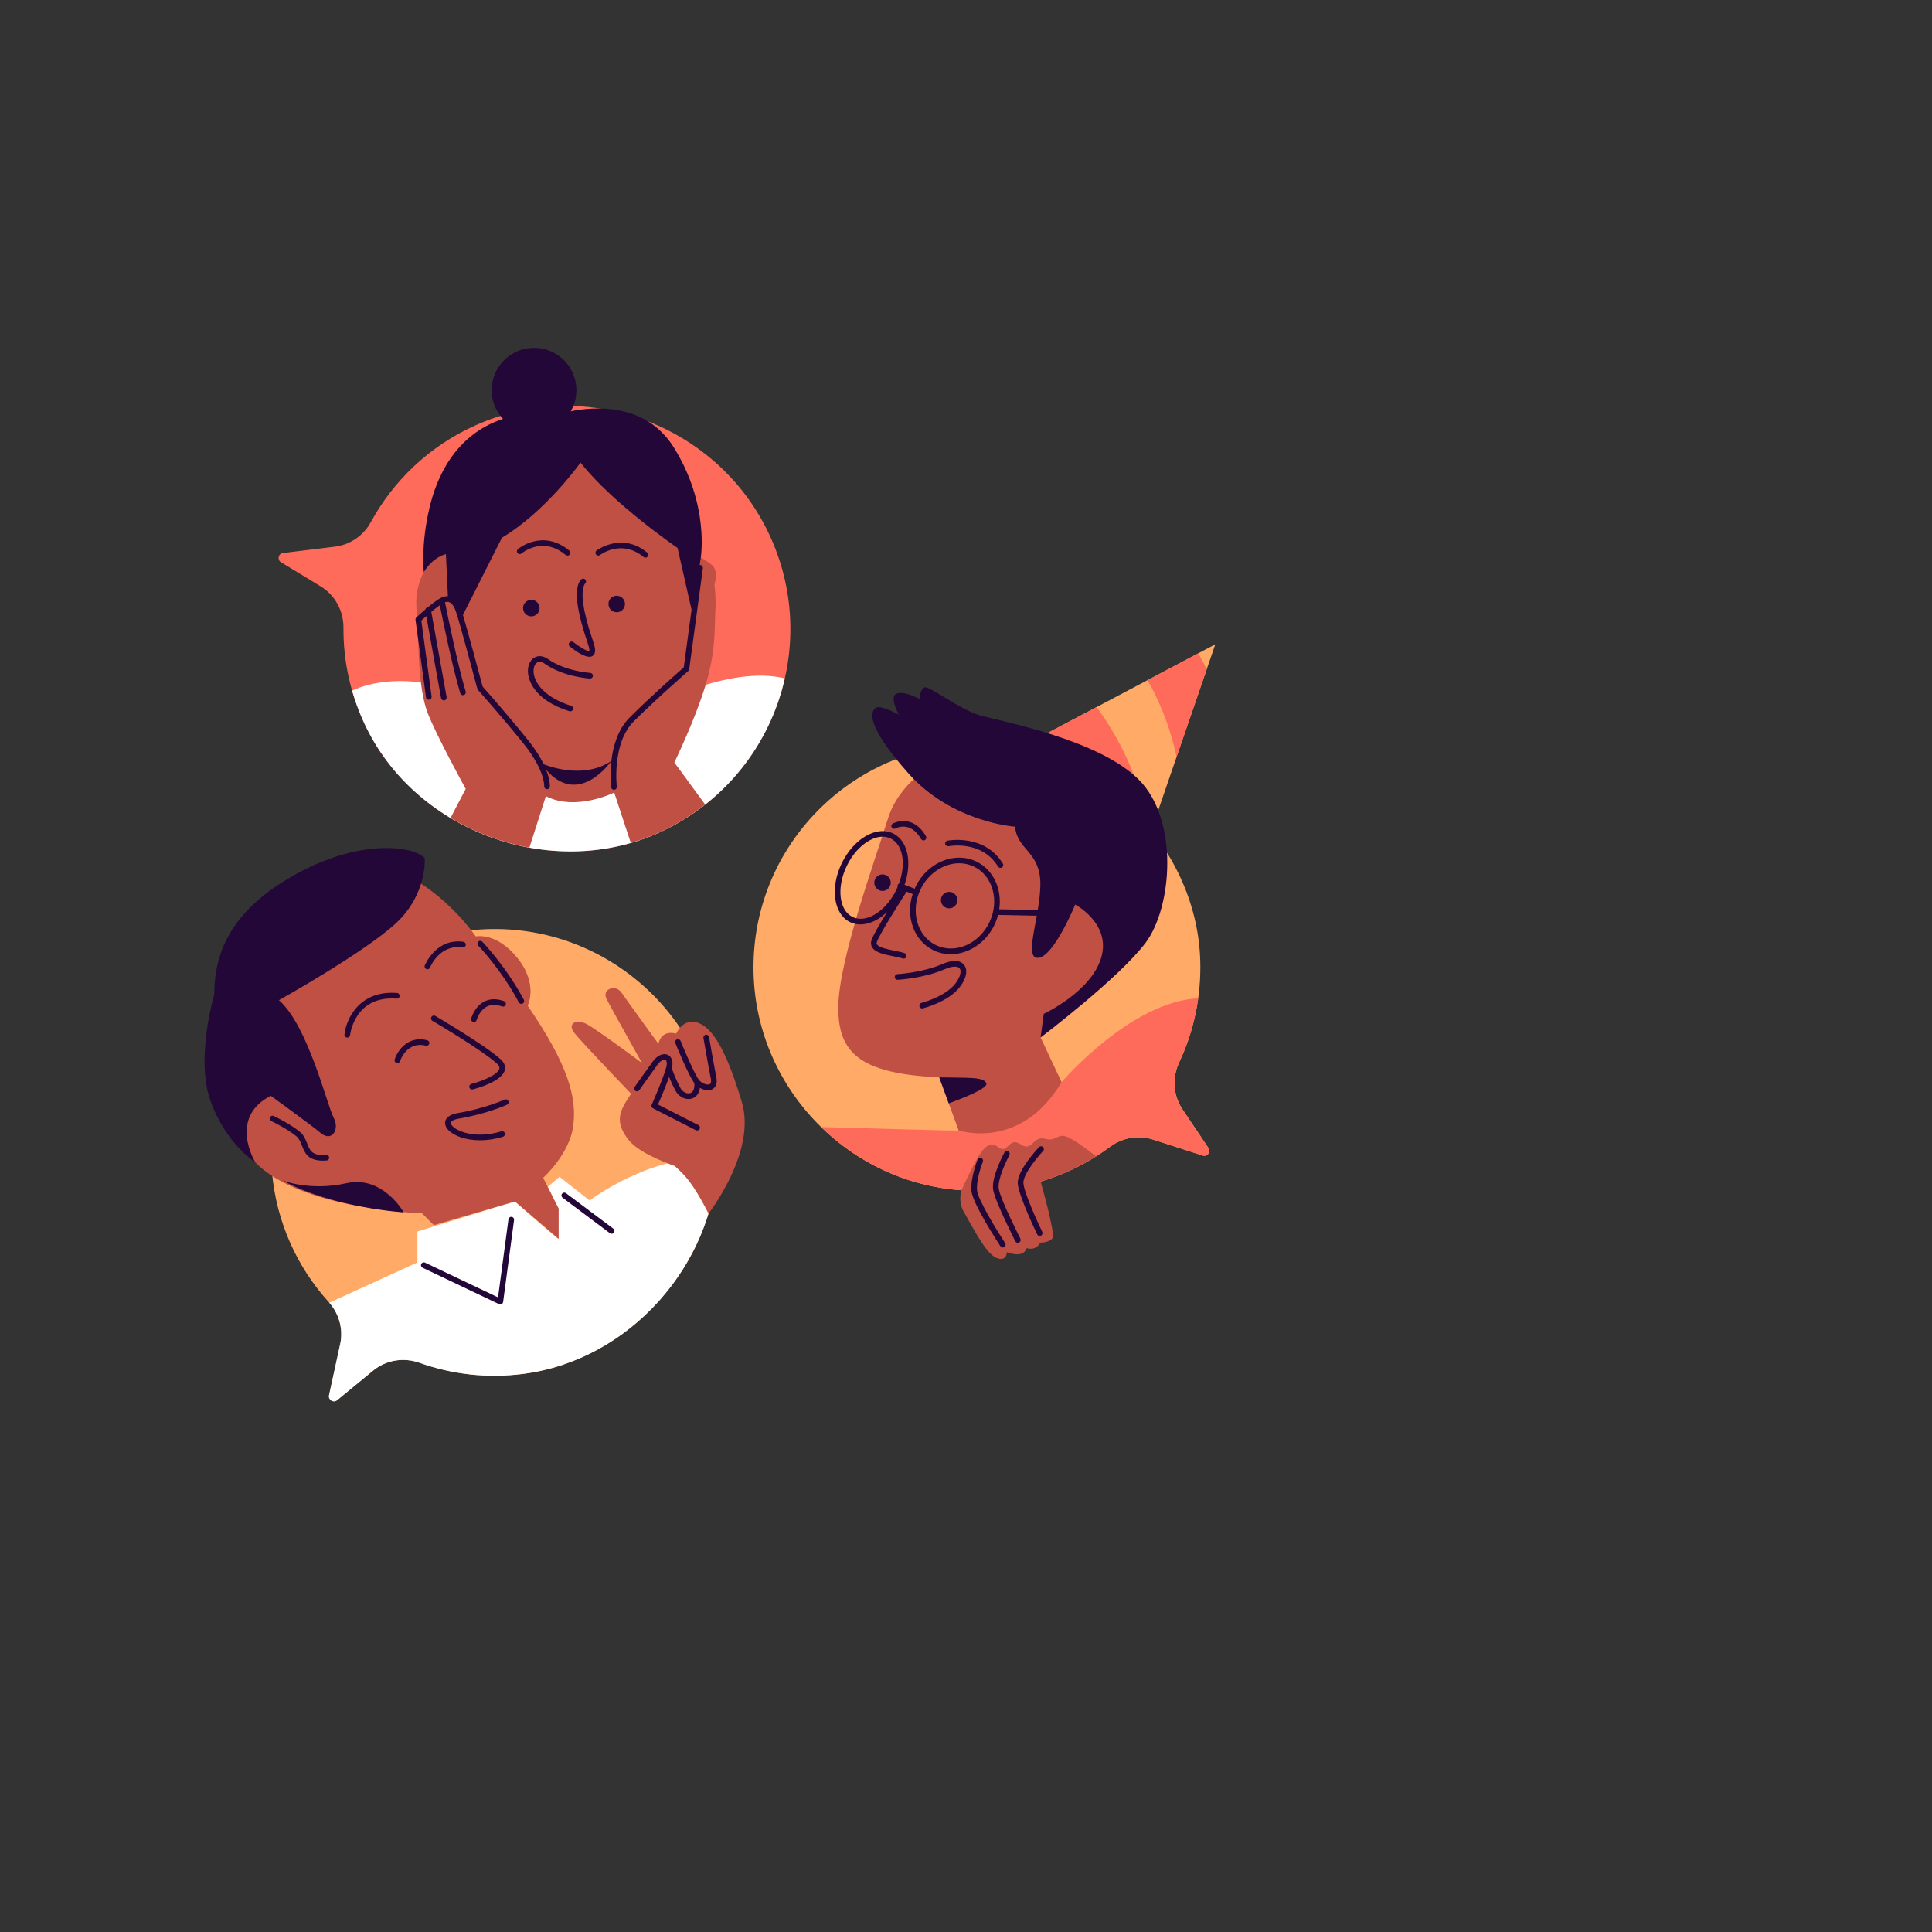 <svg xmlns="http://www.w3.org/2000/svg" width="810" viewBox="0 0 810 810" height="810" version="1.0"><rect x="0" y="0" width="810" height="810" fill="#333333" stroke="none"/><defs><clipPath id="a"><path d="M 85 145.844 L 490 145.844 L 490 547 L 85 547 Z M 85 145.844"/></clipPath></defs><path fill="#FFAB67" d="M 506.645 481.301 C 507.758 482.953 506.156 485.074 504.262 484.473 L 483.391 477.758 C 477.246 475.781 470.559 476.949 465.379 480.797 C 449.516 492.582 429.805 499.484 408.457 499.234 C 357.16 498.641 315.523 456.188 315.902 404.906 C 316.281 352.945 359.012 311.051 411.301 311.984 C 459.652 312.859 501.625 354.188 503.199 402.5 C 503.695 417.859 500.484 432.414 494.395 445.348 C 491.383 451.746 491.816 459.227 495.762 465.094 Z M 198.969 389.879 C 147.867 394.465 109.633 439.988 113.996 491.09 C 115.812 512.348 124.586 531.293 137.852 545.938 C 142.184 550.719 143.992 557.262 142.617 563.555 L 137.949 584.965 C 137.527 586.906 139.793 588.297 141.34 587.031 L 156.418 574.637 C 161.887 570.141 169.285 568.992 175.949 571.375 C 189.422 576.184 204.223 577.973 219.473 575.992 C 267.426 569.766 304.527 524.004 300.715 475.816 C 296.598 423.695 250.754 385.23 198.969 389.879 Z M 509.52 270.125 L 435.316 309.359 L 484.02 344.301 Z M 509.52 270.125"/><path fill="#FF6B5B" d="M 323.016 225.148 C 344.461 272.48 323.242 328.426 275.375 349.484 C 231.109 368.953 175.672 349.027 153.984 305.812 C 147.086 292.078 143.902 277.516 144 263.215 C 144.047 256.141 140.52 249.535 134.48 245.859 L 117.809 235.719 C 116.109 234.684 116.664 232.078 118.645 231.844 L 140.406 229.191 C 146.809 228.41 152.391 224.547 155.477 218.895 C 164.934 201.547 179.941 187.02 199.418 178.301 C 246.25 157.34 301.848 178.438 323.016 225.148 Z M 506.645 481.301 L 495.754 465.102 C 491.805 459.234 491.375 451.754 494.387 445.355 C 498.316 437.004 501.031 427.988 502.344 418.516 C 473.812 420.016 445.055 453.695 445.055 453.695 C 445.055 453.695 403.035 473.551 401.895 473.93 C 401.023 474.219 363.344 472.977 344.293 472.52 C 360.945 488.77 383.551 498.945 408.469 499.234 C 429.805 499.484 449.527 492.582 465.387 480.797 C 470.566 476.949 477.258 475.781 483.398 477.758 L 504.27 484.473 C 506.156 485.074 507.758 482.945 506.645 481.301 Z M 459.812 296.41 L 435.316 309.359 L 479.359 340.957 C 477.168 322.684 465.883 304.859 459.812 296.41 Z M 505.887 280.688 C 504.676 277.848 503.449 275.645 502.301 273.945 L 481.086 285.164 C 484.262 290.629 490.051 302.062 493.273 317.379 Z M 505.887 280.688"/><path fill="#FFF" d="M 329.039 284.418 C 322.711 312.316 303.711 337.02 275.367 349.484 C 231.098 368.953 175.664 349.027 153.973 305.812 C 151.305 300.488 149.199 295.051 147.617 289.543 C 154.91 286.18 170.148 282.199 194.098 290.262 C 229.238 302.098 246.043 311.258 246.043 311.258 C 246.043 311.258 297.055 276.582 329.039 284.418 Z M 247.195 503.32 L 234.586 493.398 L 229.625 497.598 L 234.211 506.754 C 234.211 506.754 232.305 517.066 234.211 519.359 C 236.117 521.648 215.875 503.699 215.875 503.699 L 175.008 516.301 L 175.008 529.281 L 138.066 546.172 C 142.246 550.926 143.973 557.352 142.625 563.555 L 137.957 584.965 C 137.535 586.906 139.801 588.297 141.348 587.031 L 156.43 574.637 C 161.895 570.141 169.297 568.992 175.961 571.375 C 189.43 576.184 204.23 577.973 219.48 575.992 C 263.957 570.215 299.062 530.441 300.895 486.254 C 274.324 482.695 247.195 503.32 247.195 503.32 Z M 247.195 503.32"/><path fill="#C04F44" d="M 461.871 410.922 C 450.027 423.902 436.281 434.973 436.281 434.973 L 445.066 453.68 C 427.871 482.695 401.902 473.91 401.902 473.91 L 393.785 451.676 C 360.547 450.148 351.098 441.465 351.477 421.609 C 351.852 401.754 367.48 358.781 372.23 343.375 C 376.977 327.969 391.203 320.855 391.203 320.855 C 425.957 306.008 458.812 318.145 476.383 347.922 C 493.957 377.699 473.707 397.941 461.871 410.922 Z M 217.027 401.762 C 208.242 390.688 199.457 392.602 199.457 392.602 C 199.457 392.602 191.047 380 176.535 370.457 C 162.023 360.91 124.965 363.965 103.195 393.367 C 81.426 422.77 87.918 467.441 107.016 487.297 C 126.117 507.152 176.922 508.68 176.922 508.68 L 181.887 513.641 L 215.883 503.719 L 234.219 519.375 L 234.219 506.773 L 227.727 493.793 C 227.727 493.793 238.805 483.871 240.332 472.035 C 241.863 460.195 238.426 446.828 221.234 421.637 C 221.227 421.609 225.812 412.828 217.027 401.762 Z M 175.383 266.594 C 175.383 273.469 175.762 289.504 179.207 298.664 C 182.641 307.824 195.246 330.734 195.246 330.734 L 188.891 342.922 C 199.051 349.008 210.309 353.242 221.953 355.371 L 228.859 333.793 C 241.465 340.281 257.508 332.262 257.508 332.262 L 264.461 353.406 C 268.156 352.336 271.805 351.051 275.375 349.477 C 282.805 346.215 289.582 342.105 295.66 337.324 L 282.723 319.66 C 282.723 319.66 291.129 302.477 295.707 287.59 C 300.293 272.699 299.527 262.387 299.906 256.285 C 300.285 250.172 299.527 245.211 299.527 245.211 C 299.527 245.211 301.434 239.098 298.387 236.805 C 295.328 234.516 293.801 233.75 293.801 233.75 C 293.801 233.75 285.016 179.156 236.891 176.863 C 188.766 174.57 177.688 239.863 177.688 239.863 C 172.336 249.785 175.395 259.719 175.395 259.719 C 175.395 259.719 175.383 259.719 175.383 266.594 Z M 294.375 429.625 C 286.93 425.328 283.488 433.348 283.488 433.348 C 276.895 431.629 276.043 437.645 276.043 437.645 C 276.043 437.645 263.145 419.891 260.574 416.172 C 258.004 412.449 252.266 414.742 254.27 418.75 C 256.277 422.758 269.172 445.672 269.172 445.672 C 269.172 445.672 250.262 431.641 245.961 429.348 C 241.664 427.055 237.652 429.059 240.809 433.07 C 243.957 437.078 264.586 458.551 264.586 458.551 C 260 465.426 257.426 469.723 263.156 477.453 C 267.059 482.723 276.633 486.539 282.922 488.879 C 284.656 490.434 286.383 492.113 287.793 493.777 C 291.527 498.164 295.41 505.551 297.039 508.789 C 297.039 508.789 317.305 482.902 311.004 461.992 C 307.262 449.617 301.82 433.922 294.375 429.625 Z M 449.066 477.453 C 443.051 474.02 443.625 478.883 438.176 477.453 C 432.738 476.023 433.023 483.18 427.863 479.746 C 422.711 476.312 422.711 484.328 418.414 480.887 C 414.113 477.453 410.969 482.891 406.668 491.484 C 405.258 494.309 404.062 496.852 403.09 499 C 403.09 499 401.508 503.797 404.09 508.094 C 406.668 512.391 412.973 525.281 417.551 527.285 C 422.125 529.289 422.137 524.992 422.137 524.992 C 422.137 524.992 429.016 527.859 430.445 523.277 C 430.445 523.277 434.168 524.707 436.172 520.984 C 436.172 520.984 440.184 520.984 441.324 518.98 C 442.375 517.137 437.145 498.387 436.289 495.348 C 444.57 492.887 452.375 489.316 459.523 484.797 C 456.727 482.578 452.609 479.477 449.066 477.453 Z M 449.066 477.453"/><g clip-path="url(#a)"><path fill="#230738" d="M 107.016 487.285 C 107.016 487.285 94.797 479.648 88.305 461.707 C 81.812 443.758 89.832 417.035 89.832 417.035 C 89.832 399.848 96.324 381.906 123.832 366.637 C 151.328 351.363 173.488 354.797 178.074 359.758 C 178.074 359.758 179.215 374.652 166.23 386.867 C 153.246 399.082 116.953 419.324 116.953 419.324 C 129.172 430.012 137.195 463.621 139.875 468.582 C 142.543 473.543 139.109 478.891 134.523 475.07 C 129.938 471.25 113.52 459.414 113.52 459.414 C 95.551 468.574 107.016 487.285 107.016 487.285 Z M 145.215 496.07 C 129.938 499.504 118.473 494.926 118.473 494.926 C 139.477 506.379 169.277 508.293 169.277 508.293 C 169.277 508.293 160.492 492.625 145.215 496.07 Z M 480.297 395.262 C 469.121 410.156 436.27 434.973 436.27 434.973 L 437.609 425.051 C 437.609 425.051 457.375 415.891 461.672 401.574 C 465.973 387.254 450.785 379.238 450.785 379.238 C 450.785 379.238 441.898 400.996 435.316 401.574 C 430.875 401.961 432.945 393.5 434.672 383.922 L 418.457 383.586 C 418.082 385.016 417.578 386.438 416.902 387.82 C 413.199 395.469 405.867 400.055 398.602 400.055 C 396.129 400.055 393.668 399.523 391.348 398.398 C 383.109 394.41 379.586 384.289 382.641 374.816 L 380.105 373.824 C 378.234 376.719 369.164 390.867 367.672 394.84 C 367.453 395.406 367.555 395.703 367.66 395.902 C 368.418 397.27 372.266 398.039 375.07 398.605 C 376.625 398.922 378.094 399.219 379.254 399.605 C 379.871 399.812 380.207 400.484 380 401.105 C 379.836 401.602 379.367 401.914 378.875 401.914 C 378.75 401.914 378.621 401.898 378.496 401.852 C 377.48 401.512 376.078 401.23 374.594 400.934 C 370.801 400.172 366.871 399.379 365.586 397.051 C 365.234 396.422 364.93 395.391 365.441 394.004 C 366.258 391.82 369.074 386.992 371.879 382.418 C 368.406 385.691 364.414 387.57 360.711 387.57 C 359.199 387.57 357.742 387.254 356.395 386.609 C 349.496 383.266 347.922 372.199 352.895 361.953 C 355.262 357.062 358.75 353.062 362.715 350.691 C 366.836 348.219 370.996 347.77 374.434 349.43 C 380.629 352.434 382.508 361.664 379.234 370.941 L 383.488 372.605 C 383.605 372.332 383.703 372.074 383.828 371.805 C 388.801 361.559 400.258 356.812 409.375 361.223 C 416.578 364.711 420.176 372.891 418.926 381.223 L 435.074 381.555 C 435.73 377.645 436.242 373.645 436.172 370.07 C 435.883 356.891 426.434 356.324 425.57 346.59 C 425.57 346.59 399.215 344.875 380.879 324.254 C 362.543 303.637 365.125 298.199 367.133 296.77 C 369.137 295.34 376.871 299.637 376.871 299.637 C 376.871 299.637 372.57 291.906 376.008 290.754 C 379.441 289.613 385.457 293.047 385.457 293.047 C 385.457 293.047 385.746 288.75 387.75 288.176 C 389.754 287.602 402.074 297.336 410.957 299.914 C 419.844 302.492 460.523 309.938 477.418 326.836 C 494.316 343.734 491.473 380.379 480.297 395.262 Z M 375.809 373.035 C 375.996 372.641 376.168 372.242 376.34 371.848 C 376.258 371.598 376.25 371.328 376.348 371.066 C 376.457 370.797 376.652 370.609 376.887 370.473 C 379.953 362.215 378.598 354.059 373.406 351.543 C 372.383 351.051 371.25 350.797 370.062 350.797 C 368.148 350.797 366.062 351.438 363.957 352.703 C 360.387 354.852 357.223 358.492 355.055 362.969 C 350.656 372.039 351.727 381.684 357.457 384.461 C 363.176 387.238 371.41 382.113 375.809 373.035 Z M 414.77 386.777 C 419.168 377.711 416.289 367.191 408.352 363.344 C 406.363 362.383 404.25 361.926 402.117 361.926 C 395.742 361.926 389.27 366.016 385.969 372.82 C 381.57 381.898 384.449 392.406 392.391 396.254 C 400.328 400.109 410.375 395.855 414.77 386.777 Z M 397.938 373.914 C 396.031 373.914 394.477 375.461 394.477 377.375 C 394.477 379.289 396.023 380.836 397.938 380.836 C 399.844 380.836 401.398 379.289 401.398 377.375 C 401.398 375.461 399.844 373.914 397.938 373.914 Z M 370 366.609 C 368.094 366.609 366.539 368.156 366.539 370.07 C 366.539 371.984 368.086 373.531 370 373.531 C 371.914 373.531 373.461 371.984 373.461 370.07 C 373.461 368.156 371.914 366.609 370 366.609 Z M 258.559 256.688 C 260.469 256.688 262.023 255.145 262.023 253.227 C 262.023 251.324 260.477 249.77 258.559 249.77 C 256.645 249.77 255.098 251.312 255.098 253.227 C 255.109 255.145 256.652 256.688 258.559 256.688 Z M 222.754 258.406 C 224.66 258.406 226.215 256.859 226.215 254.945 C 226.215 253.039 224.668 251.484 222.754 251.484 C 220.848 251.484 219.293 253.031 219.293 254.945 C 219.293 256.859 220.84 258.406 222.754 258.406 Z M 402.461 413.742 C 405.195 410.168 405.859 406.625 404.207 404.52 C 403.27 403.324 400.832 401.699 395.035 404.207 C 386.742 407.801 376.348 408.406 376.25 408.406 C 375.594 408.441 375.09 408.996 375.125 409.652 C 375.16 410.309 375.719 410.812 376.375 410.777 C 376.816 410.75 387.293 410.148 395.977 406.383 C 399.656 404.793 401.68 405.133 402.344 405.977 C 403.09 406.93 402.855 409.32 400.582 412.305 C 396.309 417.914 386.438 420.441 386.34 420.469 C 385.699 420.629 385.32 421.266 385.477 421.906 C 385.609 422.445 386.094 422.805 386.625 422.805 C 386.727 422.805 386.816 422.793 386.914 422.77 C 387.344 422.652 397.676 420.008 402.461 413.742 Z M 397.695 354.789 C 397.828 354.762 411.523 352.082 418.43 363.309 C 418.656 363.668 419.043 363.875 419.438 363.875 C 419.652 363.875 419.859 363.82 420.059 363.695 C 420.617 363.355 420.797 362.625 420.445 362.07 C 412.676 349.43 397.363 352.434 397.211 352.461 C 396.57 352.594 396.156 353.223 396.285 353.863 C 396.426 354.5 397.055 354.914 397.695 354.789 Z M 375.449 347.336 C 375.699 347.191 381.645 343.984 386.168 351.77 C 386.391 352.145 386.789 352.363 387.191 352.363 C 387.398 352.363 387.598 352.309 387.785 352.199 C 388.352 351.867 388.543 351.148 388.219 350.582 C 382.543 340.812 374.379 345.227 374.297 345.277 C 373.723 345.602 373.523 346.32 373.84 346.898 C 374.152 347.445 374.883 347.652 375.449 347.336 Z M 413.547 454.254 C 412.684 451.387 405.816 451.961 393.785 451.676 L 397.766 462.586 C 403.711 460.43 414.168 456.312 413.547 454.254 Z M 435.605 480.941 C 434.66 481.949 426.379 490.918 426.695 496.141 C 426.992 501.184 434.508 516.832 434.832 517.488 C 435.039 517.91 435.461 518.16 435.902 518.16 C 436.074 518.16 436.254 518.125 436.414 518.047 C 437.008 517.758 437.25 517.055 436.965 516.465 C 434.84 512.059 429.285 499.809 429.059 496.004 C 428.852 492.438 434.957 485.094 437.332 482.566 C 437.781 482.09 437.754 481.344 437.277 480.895 C 436.801 480.438 436.047 480.457 435.605 480.941 Z M 418.727 498.441 C 418.082 494.781 421.73 487.008 423.188 484.32 C 423.504 483.746 423.285 483.027 422.711 482.711 C 422.137 482.398 421.418 482.613 421.102 483.188 C 420.867 483.609 415.473 493.633 416.391 498.855 C 417.27 503.844 425.328 519.707 425.668 520.383 C 425.875 520.797 426.301 521.031 426.73 521.031 C 426.91 521.031 427.098 520.984 427.27 520.902 C 427.855 520.605 428.09 519.898 427.793 519.312 C 427.703 519.133 419.547 503.078 418.727 498.441 Z M 409.645 499.105 C 409.18 494.316 412.039 487.125 412.062 487.055 C 412.309 486.449 412.012 485.758 411.406 485.516 C 410.805 485.273 410.113 485.57 409.871 486.172 C 409.746 486.488 406.77 493.965 407.289 499.34 C 407.801 504.625 418.242 520.68 419.438 522.496 C 419.664 522.844 420.039 523.023 420.426 523.023 C 420.652 523.023 420.875 522.961 421.074 522.828 C 421.621 522.469 421.777 521.73 421.418 521.191 C 418.27 516.398 410.031 503.09 409.645 499.105 Z M 288.559 281.324 C 288.773 281.137 288.918 280.875 288.953 280.59 L 294.684 238.207 C 294.773 237.562 294.312 236.961 293.664 236.879 C 293.559 236.859 293.449 236.887 293.344 236.895 L 293.801 233.75 C 293.801 233.75 297.523 211.414 282.344 187.359 C 270.305 168.289 248.012 170.645 239.289 172.43 C 240.793 169.824 241.664 166.812 241.664 163.598 C 241.656 153.789 233.707 145.844 223.895 145.844 C 214.086 145.844 206.137 153.789 206.137 163.598 C 206.137 168.242 207.934 172.469 210.867 175.633 C 190.246 182.453 182.875 200.988 180.07 212.852 C 176.348 228.602 177.688 239.863 177.688 239.863 C 181.598 233.371 186.949 232.32 186.949 232.32 L 187.785 249.965 C 186.785 249.91 185.742 250.156 184.656 250.746 C 183.25 251.512 181.238 253.074 179.367 254.629 C 179.34 254.629 179.312 254.621 179.277 254.629 C 178.809 254.711 178.469 255.062 178.352 255.492 C 176.348 257.211 174.711 258.719 174.574 258.848 C 174.297 259.105 174.152 259.492 174.207 259.871 L 178.602 292.328 C 178.691 292.977 179.285 293.426 179.934 293.344 C 180.582 293.254 181.039 292.66 180.949 292.012 L 176.645 260.176 C 177.094 259.773 177.84 259.09 178.738 258.309 L 184.914 292.668 C 185.016 293.246 185.52 293.648 186.086 293.648 C 186.156 293.648 186.227 293.641 186.293 293.633 C 186.938 293.516 187.359 292.902 187.246 292.258 L 180.824 256.52 C 182.039 255.504 183.305 254.496 184.395 253.73 C 185.598 259.746 189.816 280.273 192.965 290.621 C 193.117 291.133 193.594 291.457 194.098 291.457 C 194.215 291.457 194.328 291.438 194.445 291.402 C 195.078 291.215 195.426 290.547 195.238 289.918 C 191.965 279.18 187.516 257.227 186.57 252.492 C 187.207 252.277 187.785 252.25 188.305 252.445 C 189.332 252.824 190.258 254.027 190.992 255.941 C 192.387 259.566 200.039 288.465 200.121 288.75 C 200.164 288.93 200.254 289.102 200.383 289.234 C 200.48 289.344 210.211 300.23 219.535 311.816 C 228.445 322.887 228.168 329.469 228.16 329.594 C 228.105 330.242 228.59 330.809 229.246 330.863 C 229.281 330.863 229.309 330.863 229.344 330.863 C 229.957 330.863 230.477 330.395 230.523 329.773 C 230.543 329.602 230.695 327.113 228.969 322.746 C 242.832 338.68 256.277 319.078 256.277 319.078 C 245.434 326.305 231.961 321.98 227.953 320.426 C 226.594 317.613 224.535 314.223 221.387 310.312 C 212.746 299.582 203.754 289.441 202.344 287.859 C 201.621 285.137 196.379 265.426 194.07 257.742 C 194.098 257.777 194.105 257.793 194.105 257.793 L 210.434 225.438 C 229.059 214.262 243.383 193.934 243.383 193.934 C 256.844 211.117 284.062 229.723 284.062 229.723 L 289.941 255.629 L 286.668 279.809 C 284.547 281.668 272.82 291.969 264.027 300.758 C 253.992 310.789 256.141 329.305 256.242 330.09 C 256.312 330.691 256.824 331.133 257.418 331.133 C 257.465 331.133 257.516 331.133 257.562 331.121 C 258.211 331.043 258.676 330.449 258.598 329.801 C 258.578 329.621 256.492 311.637 265.711 302.43 C 275.305 292.867 288.434 281.441 288.559 281.324 Z M 225.219 277.75 C 226.07 277.238 227.195 277.426 228.375 278.254 C 236.297 283.824 246.879 284.453 247.328 284.48 C 247.969 284.516 248.543 284.016 248.578 283.367 C 248.617 282.711 248.113 282.152 247.465 282.117 C 247.367 282.109 237.105 281.488 229.75 276.32 C 227.781 274.934 225.695 274.719 224.012 275.719 C 222.043 276.887 221.047 279.484 221.395 282.484 C 221.691 284.992 223.816 293.523 238.742 298.18 C 238.859 298.215 238.977 298.234 239.094 298.234 C 239.598 298.234 240.062 297.91 240.227 297.398 C 240.422 296.77 240.074 296.113 239.441 295.914 C 228.66 292.543 224.266 286.621 223.742 282.199 C 223.5 280.176 224.074 278.422 225.219 277.75 Z M 248.184 267.438 C 247.312 264.824 246.125 261.238 245.109 256.418 C 243.141 247.082 245.137 244.832 245.254 244.707 C 245.738 244.32 245.855 243.609 245.484 243.098 C 245.109 242.559 244.371 242.434 243.832 242.812 C 243.246 243.223 240.441 245.82 242.781 256.914 C 243.824 261.855 245.035 265.516 245.926 268.195 C 246.617 270.27 247.328 272.418 247.086 273.012 C 246.141 273.074 243.051 271.312 240.379 269.199 C 239.867 268.797 239.121 268.879 238.715 269.398 C 238.309 269.91 238.391 270.656 238.914 271.062 C 241.602 273.184 244.891 275.367 247.113 275.367 C 247.824 275.367 248.434 275.141 248.867 274.621 C 250.082 273.156 249.406 271.125 248.184 267.438 Z M 269.836 233.527 C 270.062 233.707 270.32 233.797 270.594 233.797 C 270.934 233.797 271.273 233.652 271.508 233.363 C 271.922 232.859 271.859 232.113 271.355 231.691 C 260.727 222.891 250.215 230.723 250.109 230.801 C 249.586 231.199 249.488 231.945 249.883 232.465 C 250.277 232.988 251.023 233.086 251.547 232.691 C 251.914 232.422 260.684 225.941 269.836 233.527 Z M 237.188 232.672 C 237.41 232.852 237.672 232.941 237.941 232.941 C 238.285 232.941 238.625 232.797 238.859 232.512 C 239.273 232.008 239.199 231.262 238.695 230.84 C 227.395 221.535 217.207 230.145 217.105 230.227 C 216.613 230.66 216.559 231.406 216.988 231.898 C 217.422 232.395 218.168 232.445 218.664 232.016 C 218.68 231.996 220.84 230.156 224.211 229.293 C 228.707 228.152 233.078 229.281 237.188 232.672 Z M 214.508 510.164 C 213.859 510.082 213.258 510.531 213.176 511.18 L 208.809 543.934 L 178.188 529.363 C 177.605 529.082 176.895 529.336 176.605 529.918 C 176.328 530.512 176.578 531.215 177.164 531.5 L 209.246 546.773 C 209.41 546.844 209.582 546.891 209.762 546.891 C 209.957 546.891 210.148 546.844 210.328 546.746 C 210.66 546.566 210.883 546.234 210.938 545.855 L 215.523 511.492 C 215.613 510.844 215.156 510.254 214.508 510.164 Z M 237.285 500.238 C 236.766 499.844 236.016 499.953 235.621 500.473 C 235.227 500.996 235.332 501.742 235.855 502.137 L 255.719 517.031 C 255.934 517.191 256.188 517.262 256.43 517.262 C 256.789 517.262 257.148 517.102 257.383 516.785 C 257.777 516.266 257.672 515.52 257.148 515.125 Z M 192.387 468.977 C 203.871 467.062 212.199 463.316 212.547 463.16 C 213.141 462.891 213.41 462.191 213.141 461.59 C 212.871 460.996 212.16 460.727 211.566 461.004 C 211.488 461.039 203.18 464.781 192 466.641 C 188.332 467.25 187.117 468.727 186.758 469.859 C 186.336 471.16 186.805 472.59 188.082 473.875 C 190.473 476.293 195.348 478.066 201.289 478.066 C 204.273 478.066 207.539 477.617 210.883 476.574 C 211.516 476.375 211.855 475.711 211.668 475.09 C 211.469 474.461 210.805 474.117 210.184 474.309 C 200.516 477.32 192.422 474.891 189.77 472.203 C 189.16 471.586 188.879 470.992 189.016 470.586 C 189.188 470.055 190.168 469.355 192.387 468.977 Z M 180.859 426.363 C 180.527 426.93 180.715 427.656 181.281 427.98 C 181.48 428.098 201.504 439.828 208.215 445.789 C 209.598 447.02 209.41 447.801 209.336 448.062 C 208.699 450.695 201.812 453.375 197.629 454.441 C 196.992 454.605 196.613 455.254 196.777 455.883 C 196.91 456.41 197.395 456.77 197.926 456.77 C 198.027 456.77 198.125 456.762 198.223 456.734 C 199.473 456.422 210.473 453.48 211.648 448.617 C 211.918 447.512 211.812 445.812 209.797 444.016 C 202.91 437.895 183.316 426.418 182.488 425.934 C 181.91 425.598 181.184 425.797 180.859 426.363 Z M 211.316 419.73 C 208.195 418.605 205.398 418.668 203 419.926 C 198.926 422.051 197.594 426.832 197.539 427.027 C 197.371 427.656 197.746 428.305 198.375 428.477 C 198.484 428.504 198.582 428.52 198.691 428.52 C 199.211 428.52 199.688 428.172 199.832 427.648 C 199.844 427.605 200.957 423.648 204.113 422.023 C 205.895 421.098 208.051 421.078 210.516 421.957 C 211.129 422.184 211.812 421.859 212.035 421.25 C 212.25 420.637 211.926 419.953 211.316 419.73 Z M 179.98 437.555 C 180.141 436.914 179.754 436.277 179.117 436.117 C 171.012 434.086 166.652 440.492 165.473 444.16 C 165.277 444.781 165.617 445.445 166.238 445.645 C 166.355 445.68 166.48 445.699 166.598 445.699 C 167.102 445.699 167.562 445.375 167.723 444.879 C 167.84 444.527 170.574 436.43 178.531 438.406 C 179.168 438.578 179.816 438.191 179.98 437.555 Z M 166.48 416.312 C 150.711 415.082 145.145 427.137 144.414 433.699 C 144.344 434.344 144.812 434.93 145.457 435.012 C 145.504 435.02 145.547 435.02 145.594 435.02 C 146.188 435.02 146.699 434.57 146.77 433.969 C 146.852 433.285 148.895 417.312 166.293 418.688 C 166.949 418.73 167.516 418.246 167.57 417.602 C 167.625 416.945 167.129 416.367 166.48 416.312 Z M 194.266 394.859 C 182.773 393.215 178.145 404.648 178.098 404.766 C 177.855 405.375 178.164 406.059 178.766 406.301 C 178.91 406.355 179.051 406.383 179.195 406.383 C 179.664 406.383 180.113 406.094 180.301 405.637 C 180.465 405.23 184.312 395.84 193.926 397.215 C 194.574 397.305 195.176 396.855 195.266 396.207 C 195.375 395.551 194.914 394.949 194.266 394.859 Z M 297.262 434.777 C 297.156 434.129 296.543 433.699 295.895 433.805 C 295.25 433.914 294.816 434.535 294.926 435.172 C 294.941 435.281 296.848 446.328 297.98 452.008 C 298.145 452.797 298.289 454.184 297.516 454.559 C 296.488 455.055 294.297 454.227 293.172 452.914 C 291.391 450.84 286.922 440.324 285.348 436.438 C 285.105 435.836 284.414 435.539 283.801 435.785 C 283.199 436.027 282.902 436.719 283.145 437.328 C 283.719 438.742 288.648 450.812 291.102 454.109 C 291.273 456.367 290.652 457.895 289.359 458.301 C 288.137 458.688 286.273 457.992 285.285 456.18 C 283.406 452.734 282.039 448.988 281.66 447.91 C 282.66 443.918 280.664 442.578 280.016 442.266 C 278.117 441.34 275.59 442.426 273.738 444.977 C 270.719 449.141 266.133 455.621 266.086 455.684 C 265.711 456.215 265.836 456.961 266.375 457.336 C 266.906 457.715 267.652 457.59 268.027 457.051 C 268.074 456.988 272.641 450.516 275.656 446.371 C 276.906 444.645 278.309 444.07 278.973 444.395 C 279.512 444.656 279.816 445.762 279.289 447.641 C 277.805 452.844 273.281 463.035 273.234 463.137 C 272.984 463.711 273.219 464.383 273.785 464.672 L 291.742 473.832 C 291.914 473.922 292.102 473.957 292.281 473.957 C 292.711 473.957 293.125 473.723 293.344 473.309 C 293.637 472.727 293.406 472.016 292.828 471.719 L 275.871 463.062 C 276.816 460.898 279.008 455.773 280.52 451.531 C 281.195 453.184 282.109 455.277 283.227 457.309 C 284.395 459.449 286.57 460.77 288.676 460.77 C 289.152 460.77 289.629 460.699 290.086 460.555 C 291.949 459.98 293.117 458.371 293.441 456.098 C 294.492 456.691 295.68 457.066 296.793 457.066 C 297.426 457.066 298.027 456.949 298.566 456.691 C 299.52 456.223 301.004 454.945 300.328 451.539 C 299.18 445.895 297.281 434.883 297.262 434.777 Z M 126.559 480.266 C 127.727 483.25 129.039 486.613 135.379 486.613 C 135.855 486.613 136.367 486.594 136.898 486.551 C 137.555 486.504 138.039 485.93 137.996 485.281 C 137.949 484.625 137.363 484.133 136.727 484.188 C 130.809 484.617 129.957 482.434 128.77 479.395 C 128.129 477.75 127.402 475.891 125.719 474.523 C 121.457 471.035 115.047 468.008 114.777 467.879 C 114.184 467.602 113.48 467.855 113.203 468.445 C 112.926 469.039 113.176 469.742 113.77 470.02 C 113.832 470.047 120.18 473.059 124.219 476.355 C 125.414 477.344 125.965 478.766 126.559 480.266 Z M 202.215 394.824 C 201.766 394.355 201.012 394.336 200.543 394.785 C 200.074 395.246 200.059 395.992 200.516 396.457 C 200.617 396.559 210.418 406.805 217.512 420.242 C 217.727 420.648 218.133 420.871 218.562 420.871 C 218.754 420.871 218.941 420.828 219.113 420.738 C 219.688 420.43 219.914 419.711 219.605 419.137 C 212.352 405.41 202.316 394.93 202.215 394.824 Z M 202.215 394.824"/></g></svg>